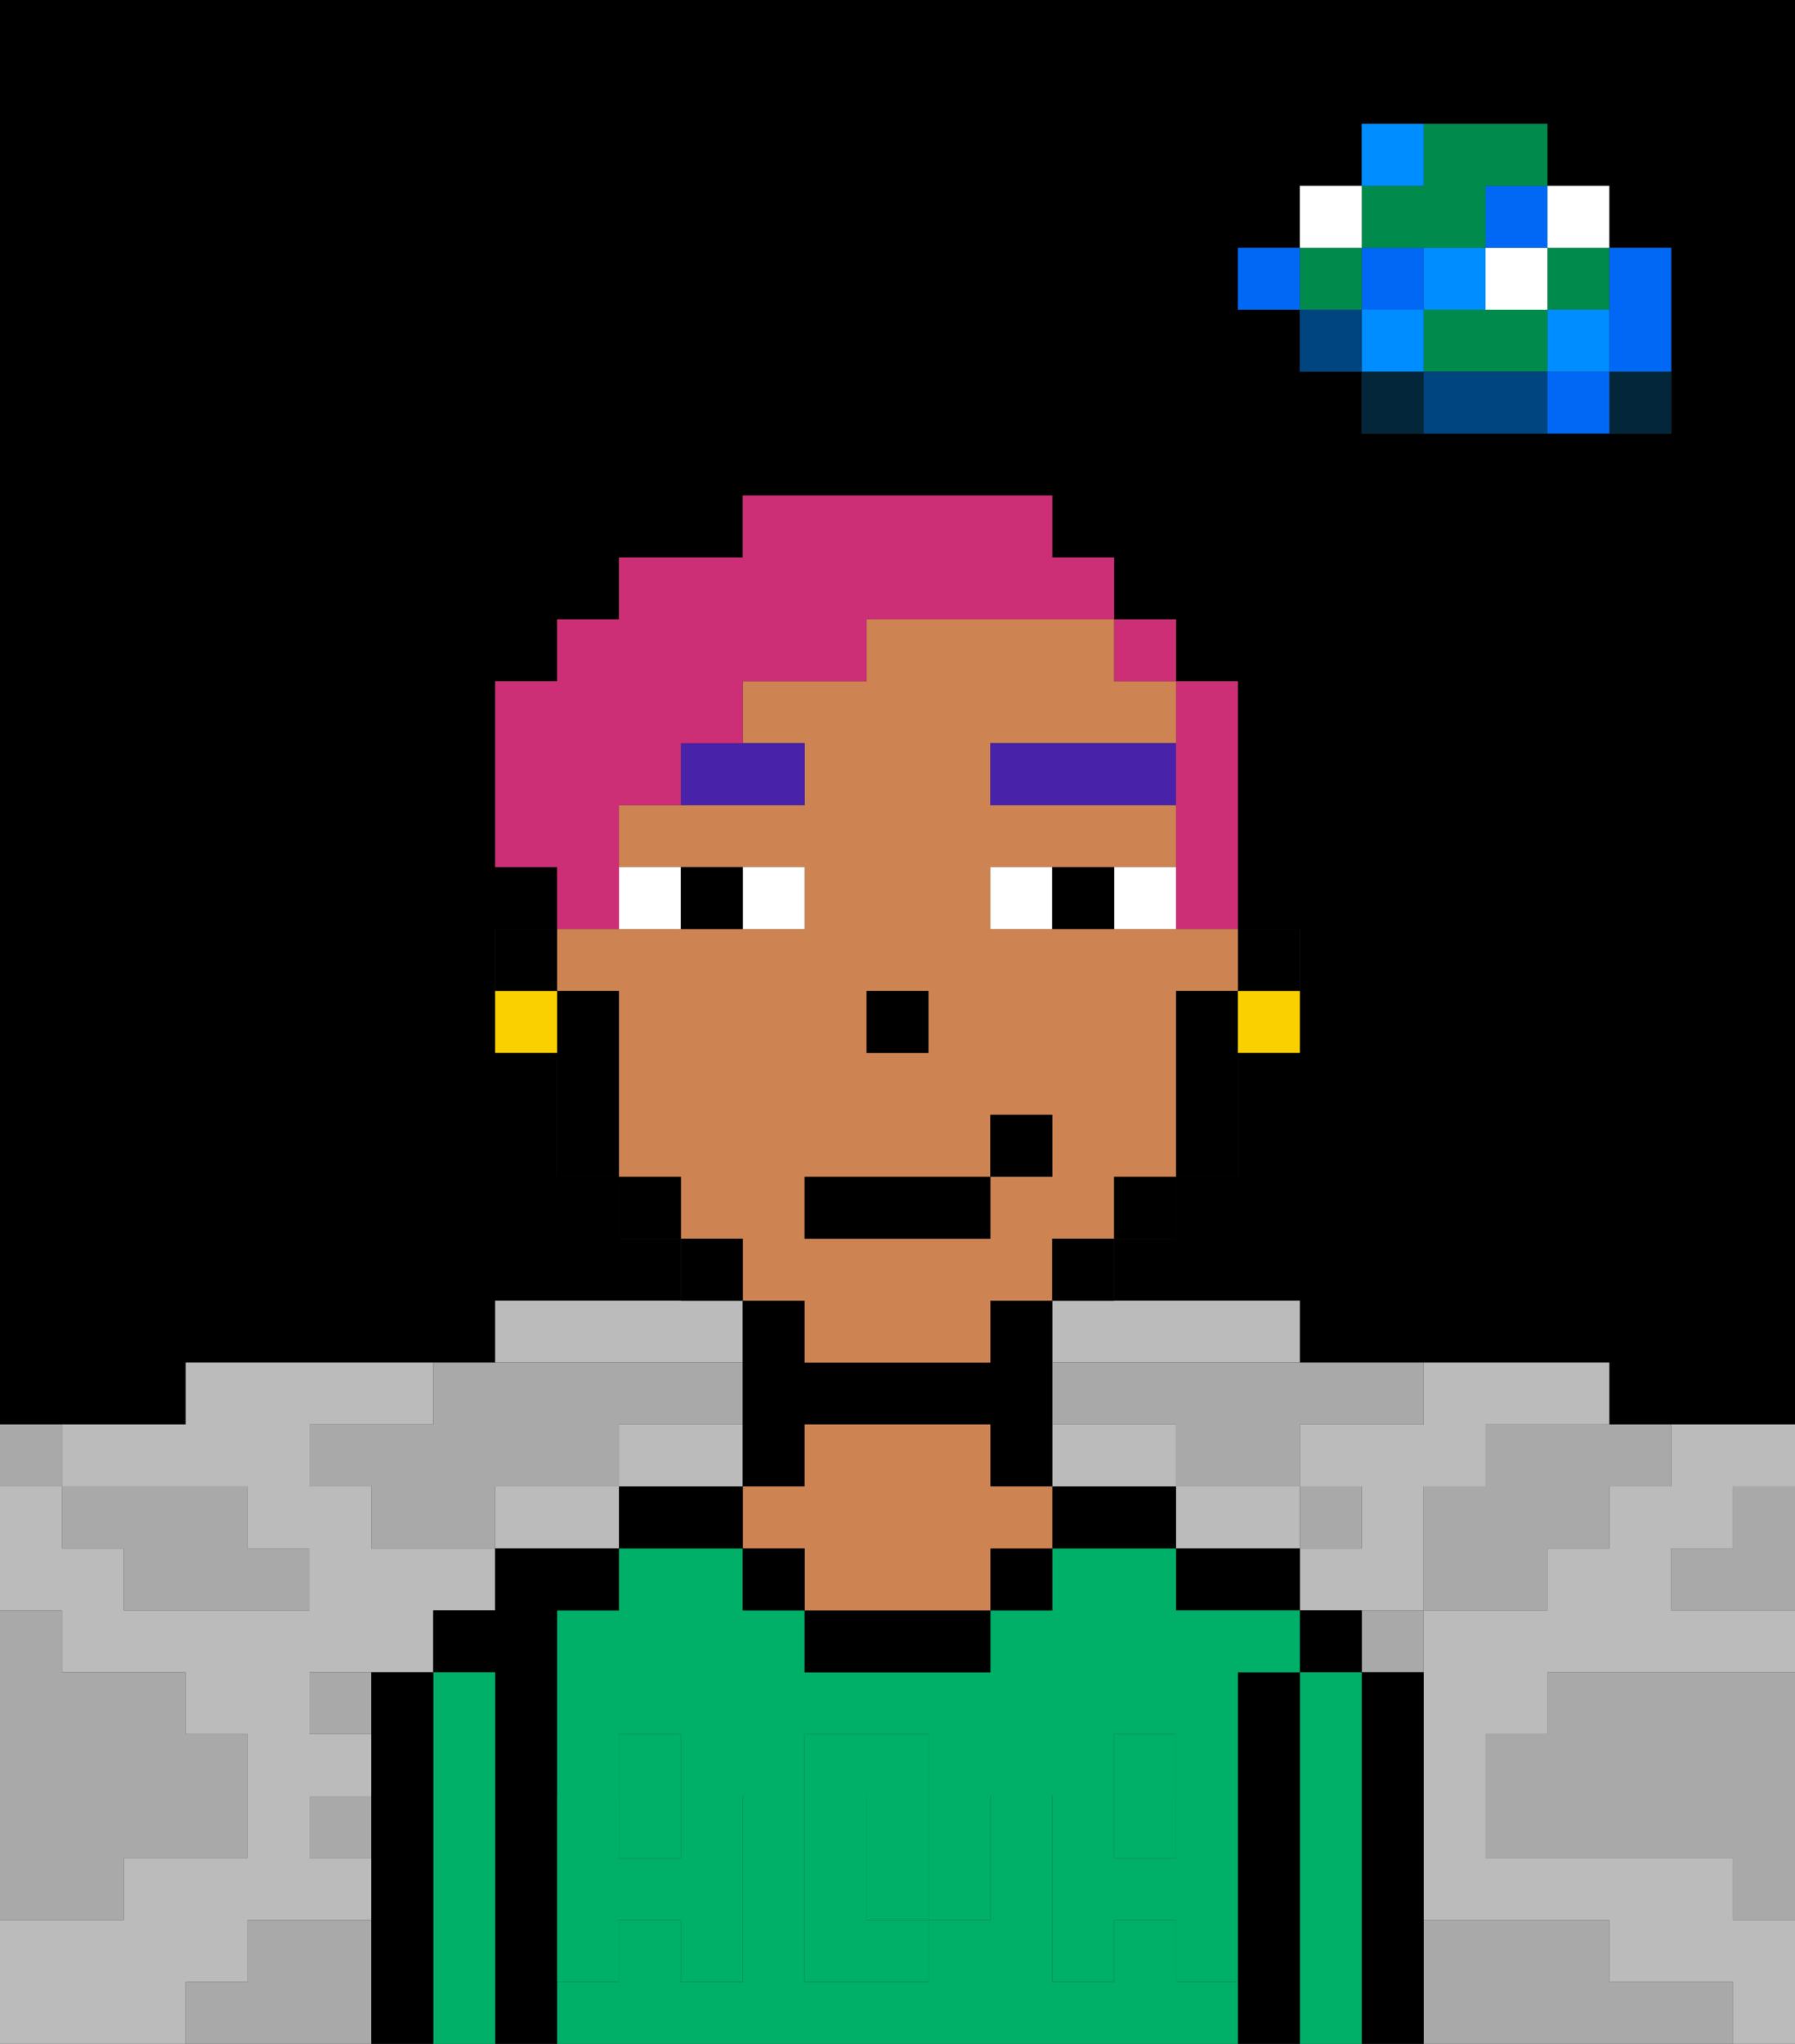 <svg xmlns="http://www.w3.org/2000/svg" viewBox="0 0 29 33"><rect x="0" y="0" width="29" height="33" fill="#333333" stroke="none"/><defs><style>polygon,rect,path{shape-rendering:crispedges;}polygon,rect,path{shape-rendering:crispedges;}.kb55-1{fill:#a9a9a9;}.kb55-2{fill:#bbbbbb;}.kb55-3{fill:#04263a;}.kb55-4{fill:#0068f5;}.kb55-5{fill:#008dff;}.kb55-6{fill:#008b4c;}.kb55-7{fill:#ffffff;}.kb55-8{fill:#004480;}.kb55-9{fill:#000000;}.kb55-10{fill:#00af68;}.kb55-11{fill:#ce8452;}.kb55-12{fill:#00af68;}.kb55-13{fill:#4922aa;}.kb55-14{fill:#cc2f76;}.kb55-15{fill:#fad000;}</style></defs><polygon class="kb55-1" points="28 25 27 25 27 26 28 26 29 26 29 25 29 24 28 24 28 25"/><path class="kb55-9" d="M27,0H0V23H3V22H8V21h3V20H10V19H9V17H8V15H9V14H8V11H9V10h1V9h2V8h5V9h1v1h1v1h1v4h1v2H20v2H19v1H18v1h3v1h5v1h3V0H27Zm0,5V7H22V6H21V5H20V4h1V3h1V2h3V3h1V4h1Z"/><polygon class="kb55-1" points="27 32 26 32 26 31 25 31 24 31 23 31 23 32 23 33 24 33 25 33 26 33 27 33 28 33 28 32 27 32"/><polygon class="kb55-1" points="27 27 26 27 25 27 25 28 24 28 24 29 24 30 25 30 26 30 27 30 28 30 28 31 29 31 29 30 29 29 29 28 29 27 28 27 27 27"/><path class="kb55-2" d="M21,24H19v1h2Z"/><path class="kb55-2" d="M27,23v1H26v1H25v1H23v5h3v1h2v1h1V31H28V30H24V28h1V27h4V26H27V25h1V24h1V23H27Z"/><path class="kb55-2" d="M12,23H10v1h2Z"/><path class="kb55-2" d="M9,24H8v1h2V24Z"/><path class="kb55-2" d="M18,24h1V23H17v1Z"/><polygon class="kb55-2" points="22 23 21 23 21 24 22 24 22 25 21 25 21 26 22 26 23 26 23 25 23 24 24 24 24 23 25 23 26 23 26 22 25 22 24 22 23 22 23 23 22 23"/><path class="kb55-2" d="M4,32V31H6V30H5V29H6V28H5V27H7V26H8V25H6V24H5V23H7V22H3v1H1v1H4v1H5v1H2V25H1V24H0v2H1v1H3v1H4v2H2v1H0v2H3V32Z"/><path class="kb55-2" d="M17,22h4V21H17Z"/><path class="kb55-2" d="M10,22h2V21H8v1h2Z"/><rect class="kb55-3" x="26" y="6" width="1" height="1"/><polygon class="kb55-4" points="26 5 26 6 27 6 27 5 27 4 26 4 26 5"/><rect class="kb55-4" x="25" y="6" width="1" height="1"/><rect class="kb55-5" x="25" y="5" width="1" height="1"/><rect class="kb55-6" x="25" y="4" width="1" height="1"/><rect class="kb55-7" x="25" y="3" width="1" height="1"/><polygon class="kb55-1" points="24 23 24 24 23 24 23 25 23 26 24 26 25 26 25 25 26 25 26 24 27 24 27 23 26 23 25 23 24 23"/><polygon class="kb55-6" points="24 5 23 5 23 6 24 6 25 6 25 5 24 5"/><rect class="kb55-7" x="24" y="4" width="1" height="1"/><rect class="kb55-4" x="24" y="3" width="1" height="1"/><polygon class="kb55-8" points="24 6 23 6 23 7 24 7 25 7 25 6 24 6"/><rect class="kb55-5" x="23" y="4" width="1" height="1"/><rect class="kb55-1" x="22" y="26" width="1" height="1"/><rect class="kb55-3" x="22" y="6" width="1" height="1"/><rect class="kb55-5" x="22" y="5" width="1" height="1"/><rect class="kb55-4" x="22" y="4" width="1" height="1"/><polygon class="kb55-6" points="23 4 24 4 24 3 25 3 25 2 24 2 23 2 23 3 22 3 22 4 23 4"/><rect class="kb55-5" x="22" y="2" width="1" height="1"/><rect class="kb55-1" x="21" y="24" width="1" height="1"/><rect class="kb55-8" x="21" y="5" width="1" height="1"/><rect class="kb55-6" x="21" y="4" width="1" height="1"/><rect class="kb55-7" x="21" y="3" width="1" height="1"/><rect class="kb55-4" x="20" y="4" width="1" height="1"/><polygon class="kb55-1" points="19 22 18 22 17 22 17 23 18 23 19 23 19 24 20 24 21 24 21 23 22 23 23 23 23 22 22 22 21 22 20 22 19 22"/><path class="kb55-1" d="M5,28H6V27H5Z"/><polygon class="kb55-1" points="6 23 5 23 5 24 6 24 6 25 7 25 8 25 8 24 9 24 10 24 10 23 11 23 12 23 12 22 11 22 10 22 9 22 8 22 7 22 7 23 6 23"/><polygon class="kb55-1" points="6 31 5 31 4 31 4 32 3 32 3 33 4 33 5 33 6 33 6 32 6 31"/><rect class="kb55-1" x="5" y="29" width="1" height="1"/><polygon class="kb55-1" points="2 31 2 30 3 30 4 30 4 29 4 28 3 28 3 27 2 27 1 27 1 26 0 26 0 27 0 28 0 29 0 30 0 31 1 31 2 31"/><polygon class="kb55-1" points="2 25 2 26 3 26 4 26 5 26 5 25 4 25 4 24 3 24 2 24 1 24 1 25 2 25"/><rect class="kb55-1" y="23" width="1" height="1"/><path class="kb55-9" d="M23,31V27H22v6h1V31Z"/><rect class="kb55-9" x="21" y="26" width="1" height="1"/><path class="kb55-10" d="M22,30V27H21v6h1V30Z"/><path class="kb55-9" d="M21,31V27H20v6h1V31Z"/><path class="kb55-9" d="M19,25v1h2V25Z"/><path class="kb55-10" d="M19,32V31H18v1H17V29h1V28h1v1h1V27h1V26H19V25H17v1H16v1H13V26H12V25H10v1H9v3h1V28h1v1h1v3H11V31H10v1H9v1H20V32Zm-6,0V28h2v1h1v2H15v1Z"/><path class="kb55-10" d="M14,30v1h1V29H14Z"/><rect class="kb55-10" x="18" y="29" width="1" height="1"/><rect class="kb55-10" x="10" y="29" width="1" height="1"/><path class="kb55-9" d="M18,24H17v1h2V24Z"/><rect class="kb55-9" x="16" y="25" width="1" height="1"/><path class="kb55-9" d="M14,26H13v1h3V26H14Z"/><path class="kb55-9" d="M13,24V23h3v1h1V21H16v1H13V21H12v3Z"/><path class="kb55-11" d="M16,24V23H13v1H12v1h1v1h3V25h1V24Z"/><rect class="kb55-9" x="12" y="25" width="1" height="1"/><path class="kb55-9" d="M10,24v1h2V24Z"/><path class="kb55-9" d="M9,31V26h1V25H8v1H7v1H8v6H9V31Z"/><path class="kb55-10" d="M8,27H7v6H8V27Z"/><path class="kb55-9" d="M7,29V27H6v6H7V29Z"/><path class="kb55-12" d="M19,30H18V29H17v3h1V31h1v1h1V29H19Z"/><rect class="kb55-12" x="18" y="28" width="1" height="1"/><path class="kb55-12" d="M15,31h1V29H15v2Z"/><path class="kb55-12" d="M14,31V29h1V28H13v4h2V31Z"/><path class="kb55-12" d="M9,32h1V31h1v1h1V29H11v1H10V29H9v3Z"/><rect class="kb55-12" x="10" y="28" width="1" height="1"/><path class="kb55-9" d="M21,16V15H20v1Z"/><path class="kb55-11" d="M12,21h1v1h3V21h1V20h1V19h1V16h1V15H16V14h3V13H16V12h3V11H18V10H14v1H12v1h1v1H10v1h3v1H9v1h1v3h1v1h1Zm2-5h1v1H14Zm-1,3h3V18h1v1H16v1H13Z"/><path class="kb55-9" d="M19,16v3h1V16Z"/><rect class="kb55-9" x="18" y="19" width="1" height="1"/><rect class="kb55-9" x="17" y="20" width="1" height="1"/><rect class="kb55-9" x="11" y="20" width="1" height="1"/><rect class="kb55-9" x="10" y="19" width="1" height="1"/><path class="kb55-9" d="M10,16H9v3h1V16Z"/><path class="kb55-9" d="M9,15H8v1H9Z"/><rect class="kb55-9" x="14" y="16" width="1" height="1"/><path class="kb55-7" d="M13,15V14H12v1Z"/><path class="kb55-7" d="M11,15V14H10v1Z"/><path class="kb55-7" d="M18,14v1h1V14Z"/><path class="kb55-7" d="M16,14v1h1V14Z"/><path class="kb55-9" d="M12,15V14H11v1Z"/><path class="kb55-9" d="M17,14v1h1V14Z"/><path class="kb55-13" d="M11,13h2V12H11Z"/><rect class="kb55-13" x="16" y="12" width="3" height="1"/><rect class="kb55-9" x="13" y="19" width="3" height="1"/><rect class="kb55-9" x="16" y="18" width="1" height="1"/><path class="kb55-14" d="M19,13v2h1V11H19v2Z"/><rect class="kb55-14" x="18" y="10" width="1" height="1"/><path class="kb55-14" d="M10,14V13h1V12h1V11h2V10h4V9H17V8H12V9H10v1H9v1H8v3H9v1h1Z"/><path class="kb55-15" d="M20,17h1V16H20Z"/><path class="kb55-15" d="M8,16v1H9V16Z"/></svg>